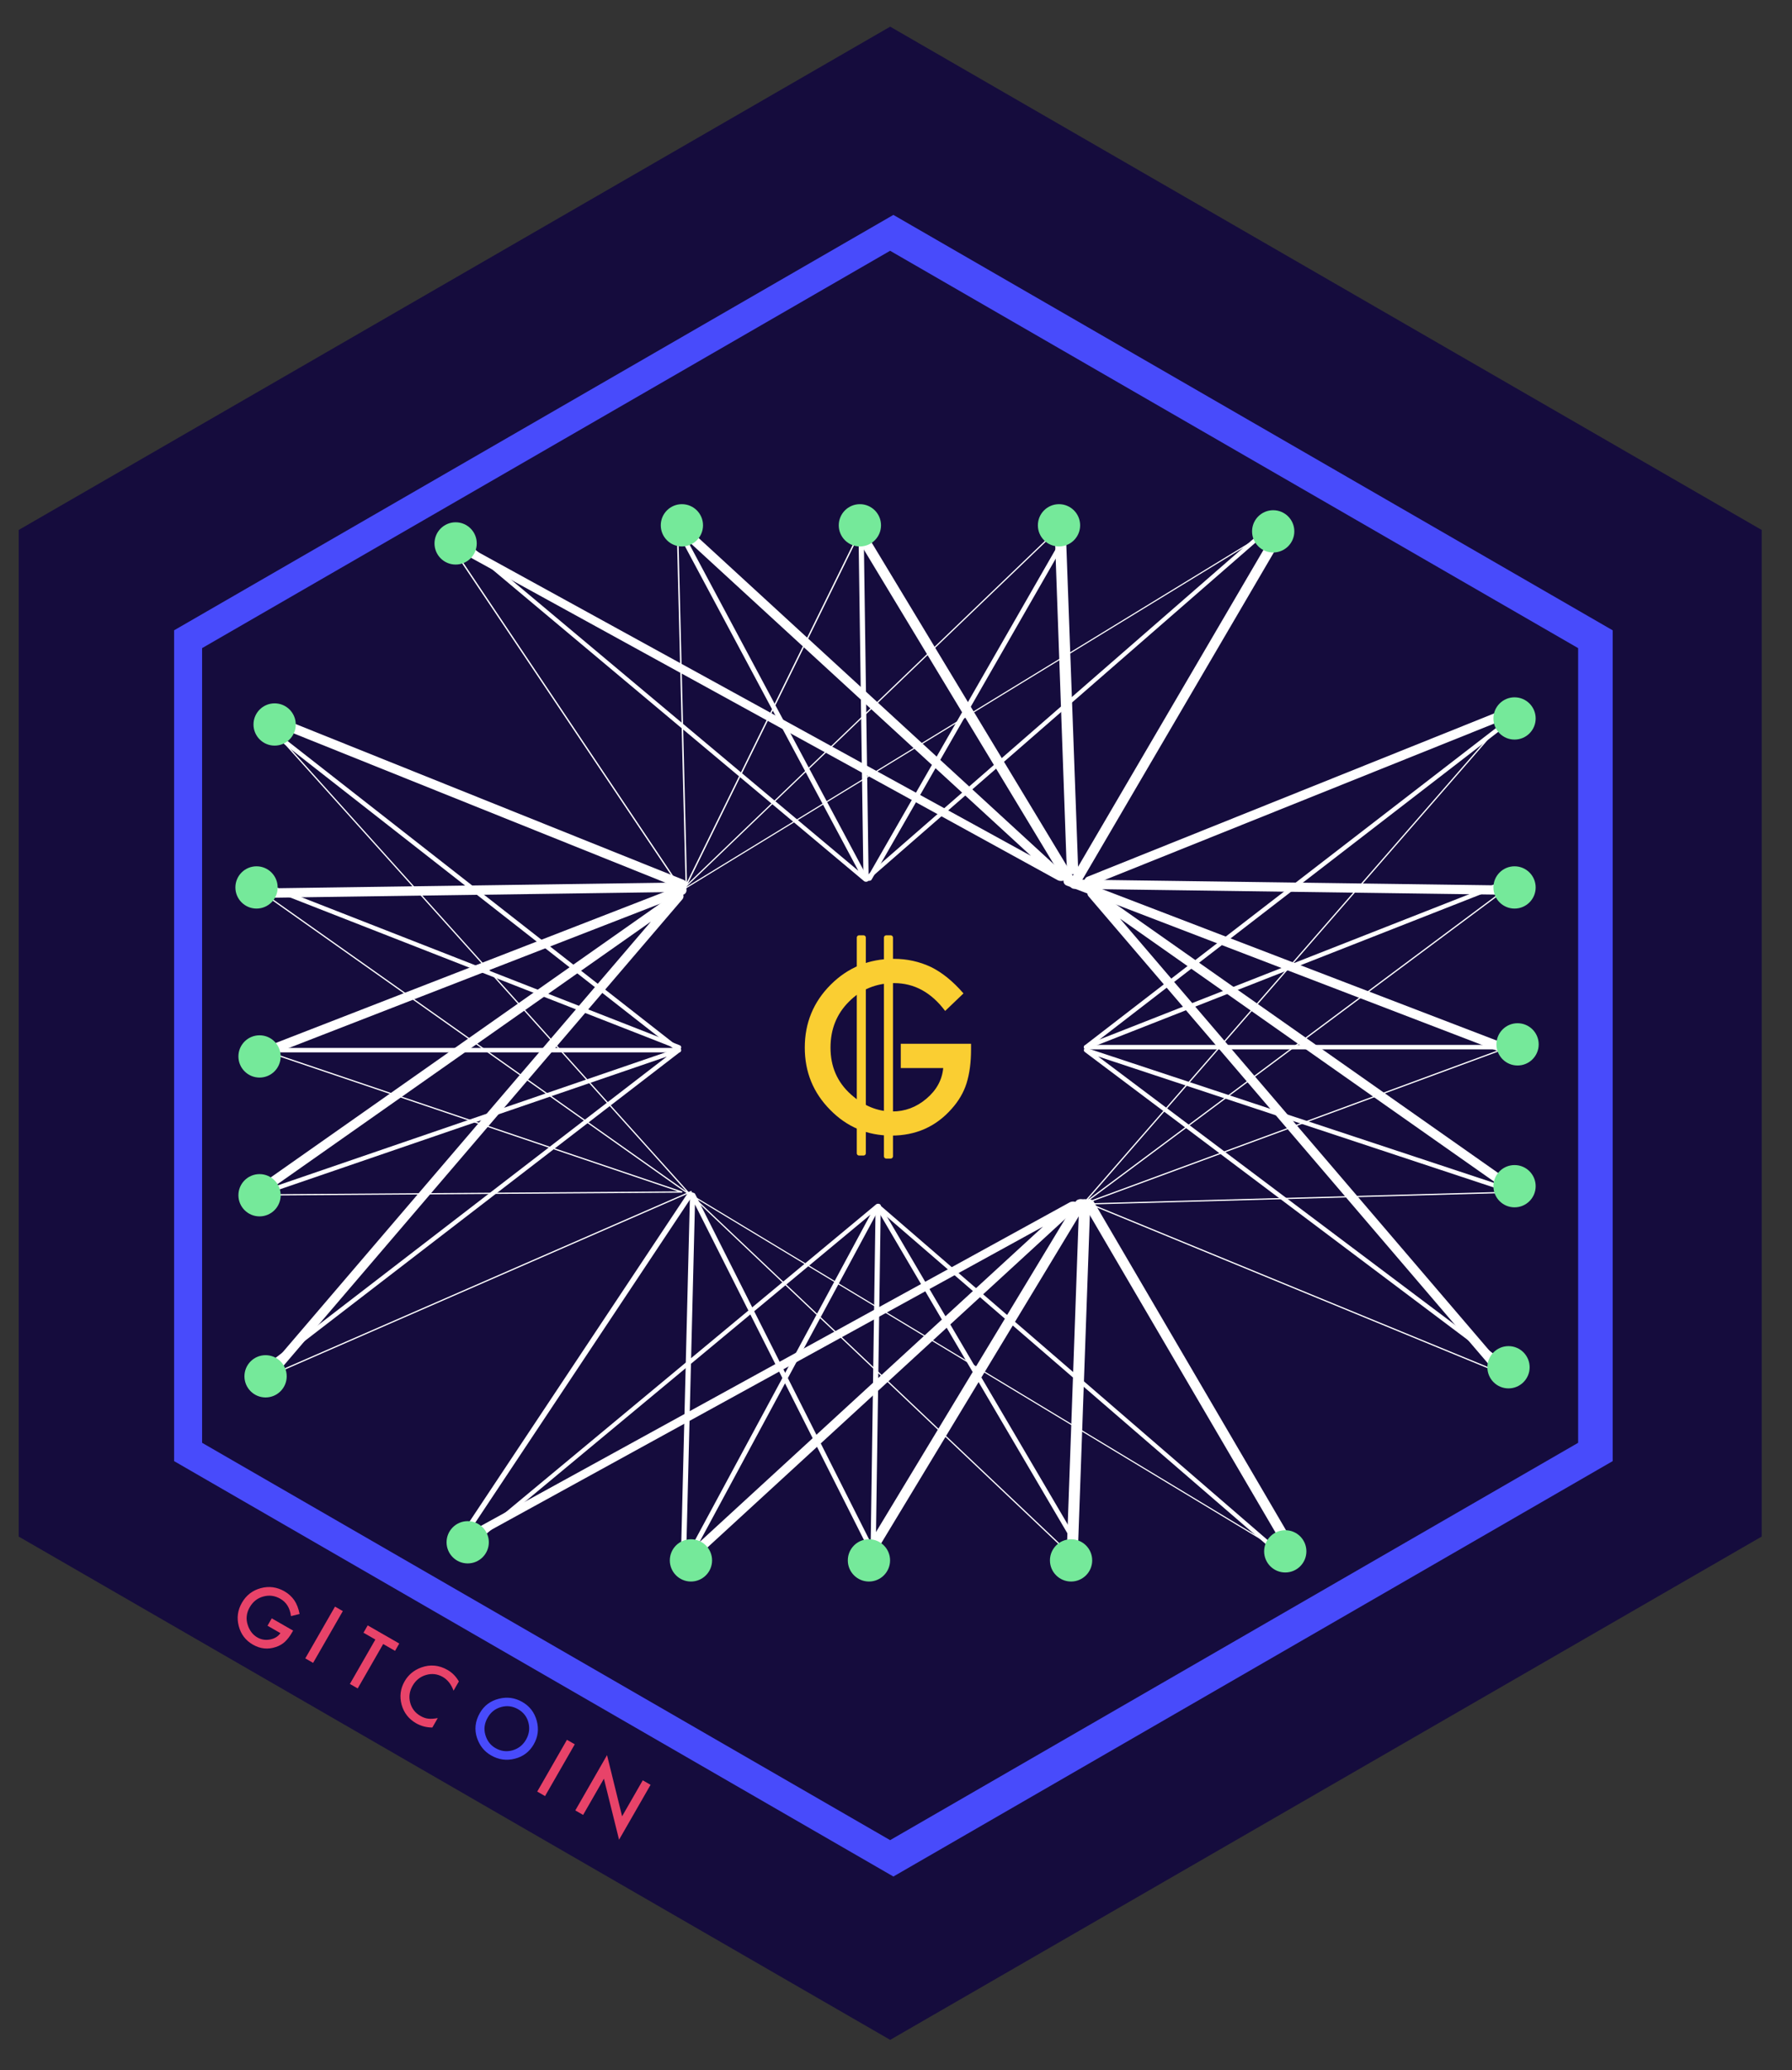 <?xml version="1.0" encoding="UTF-8" standalone="no"?>
<!DOCTYPE svg PUBLIC "-//W3C//DTD SVG 1.1//EN" "http://www.w3.org/Graphics/SVG/1.1/DTD/svg11.dtd">
<svg width="100%" height="100%" viewBox="0 0 594 686" version="1.1" xmlns="http://www.w3.org/2000/svg" xmlns:xlink="http://www.w3.org/1999/xlink" xml:space="preserve" style="fill-rule:evenodd;clip-rule:evenodd;stroke-linecap:round;stroke-linejoin:round;stroke-miterlimit:1.414;">
    <rect x="0" y="0" width="594" height="686" fill="#333333" stroke="none"/>
    <g transform="matrix(0.418,0,0,0.418,-192.732,-142.897)">
        <path d="M1167,363L1858.09,762L1858.09,1560L1167,1959L475.912,1560L475.912,762L1167,363Z" style="fill:rgb(21,12,61);"/>
    </g>
    <g transform="matrix(0.162,0.093,-0.093,0.162,141.193,455.799)">
        <path d="M-22.8,509.9L20.9,509.9L20.9,513.4C20.9,521.4 20,528.4 18.1,534.5C16.3,540.2 13.2,545.5 8.8,550.4C-1,561.5 -13.5,567 -28.7,567C-43.5,567 -56.2,561.7 -66.7,551C-77.3,540.3 -82.5,527.4 -82.5,512.3C-82.5,496.9 -77.1,483.9 -66.4,473.2C-55.7,462.5 -42.6,457.1 -27.2,457.1C-18.9,457.1 -11.2,458.8 -4,462.2C2.9,465.6 9.6,471 16.2,478.6L4.8,489.5C-3.9,477.9 -14.5,472.2 -26.9,472.2C-38.1,472.2 -47.5,476.1 -55.1,483.8C-62.7,491.4 -66.5,500.9 -66.5,512.3C-66.5,524.1 -62.3,533.8 -53.8,541.4C-45.9,548.5 -37.3,552 -28.1,552C-20.2,552 -13.2,549.4 -6.9,544.1C-0.6,538.8 2.9,532.4 3.6,525L-22.8,525L-22.8,509.9L-22.8,509.9Z" style="fill:rgb(232,67,105);fill-rule:nonzero;"/>
    </g>
    <g transform="matrix(0.162,0.093,-0.093,0.162,141.193,450.799)">
        <rect x="77.5" y="459.2" width="16" height="105.9" style="fill:rgb(232,67,105);fill-rule:nonzero;"/>
    </g>
    <g transform="matrix(0.162,0.093,-0.093,0.162,141.193,450.799)">
        <path d="M184.7,474.2L184.7,565L168.7,565L168.7,474.2L144.4,474.2L144.4,459.2L209,459.2L209,474.2L184.7,474.2ZM334.2,464.9L334.2,483.8C325,476.1 315.4,472.2 305.5,472.2C294.6,472.2 285.5,476.1 278,483.9C270.5,491.7 266.8,501.2 266.8,512.4C266.8,523.5 270.5,532.9 278,540.5C285.5,548.1 294.7,551.9 305.6,551.9C311.2,551.9 316,551 319.9,549.2C322.1,548.3 324.4,547.1 326.7,545.5C329.1,543.9 331.5,542.1 334.1,539.9L334.1,559.2C325,564.4 315.4,567 305.3,567C290.2,567 277.3,561.7 266.6,551.2C256,540.6 250.6,527.7 250.6,512.7C250.6,499.2 255.1,487.2 264,476.6C275,463.7 289.2,457.2 306.6,457.2C316.1,457.2 325.3,459.7 334.2,464.9" style="fill:rgb(232,67,105);fill-rule:nonzero;"/>
    </g>
    <g transform="matrix(0.162,0.093,-0.093,0.162,141.193,450.799)">
        <path d="M410.5,495C410.5,506.7 414.4,516.3 422.3,523.8C430.1,531.3 439.1,535.1 449.4,535.1C460.5,535.1 469.9,531.3 477.5,523.6C485.1,515.8 489,506.4 489,495.2C489,483.9 485.2,474.5 477.7,466.8C470.2,459.1 460.9,455.3 449.9,455.3C438.9,455.3 429.6,459.1 422,466.8C414.3,474.5 410.5,483.8 410.5,495M394.4,494.8C394.4,479.9 399.9,467.1 410.8,456.4C421.7,445.7 434.7,440.4 450,440.4C465.1,440.4 478,445.8 488.8,456.6C499.6,467.4 505,480.3 505,495.5C505,510.7 499.6,523.6 488.7,534.2C477.8,544.9 464.6,550.2 449.1,550.2C435.4,550.2 423.2,545.5 412.3,536C400.4,525.5 394.4,511.8 394.4,494.8" style="fill:rgb(72,75,251);fill-rule:nonzero;"/>
    </g>
    <g transform="matrix(0.162,0.093,-0.093,0.162,141.193,450.799)">
        <rect x="552.1" y="459.2" width="16" height="105.9" style="fill:rgb(232,67,105);fill-rule:nonzero;"/>
    </g>
    <g transform="matrix(0.162,0.093,-0.093,0.162,141.193,449.799)">
        <path d="M630,565.1L630,452L707.2,532.8L707.2,459.2L723.2,459.2L723.2,571.5L646,491L646,565.1L630,565.1Z" style="fill:rgb(232,67,105);fill-rule:nonzero;"/>
    </g>
    <g transform="matrix(0.345,0,0,0.345,-106.483,-54.019)">
        <path d="M1167,363L1858.09,762L1858.09,1560L1167,1959L475.912,1560L475.912,762L1167,363Z" style="fill:rgb(72,75,251);"/>
    </g>
    <g transform="matrix(0.33,0,0,0.33,-90.061,-36.687)">
        <path d="M1167,363L1858.09,762L1858.09,1560L1167,1959L475.912,1560L475.912,762L1167,363Z" style="fill:rgb(21,12,61);"/>
    </g>
    <g transform="matrix(0.012,0.842,-1.268,0.018,731.632,71.403)">
        <path d="M116,245L253.627,352.978" style="fill:none;stroke-width:1.35px;stroke:white;"/>
        <path d="M116,298L253.643,352.189" style="fill:none;stroke-width:1.35px;stroke:white;"/>
        <g transform="matrix(0.991,0,-3.46945e-18,1,1.005,-1.42775e-13)">
            <path d="M117,353L255,353L117,353Z" style="fill:none;stroke-width:1.36px;stroke:white;"/>
        </g>
        <path d="M114,401L254,353L115,460" style="fill:none;stroke-width:1.35px;stroke:white;"/>
        <g transform="matrix(1.008,-1.73472e-18,-6.93889e-18,1.015,-0.942,-3.702)">
            <path d="M116,243L256,399L116,300" style="fill:none;stroke-width:0.38px;stroke:white;"/>
        </g>
        <path d="M116,353L255,400L112,401" style="fill:none;stroke-width:0.39px;stroke:white;"/>
        <path d="M116,462L255,402" style="fill:none;stroke-width:0.39px;stroke:white;"/>
        <path d="M118,243L255,298" style="fill:none;stroke-width:2.9px;stroke:white;"/>
        <path d="M114,301L251.44,298.967L246.812,299.116L114,301Z" style="fill:none;stroke-width:2.9px;stroke:white;"/>
        <g transform="matrix(1.009,-3.46945e-18,0,1.014,-1.004,-5.096)">
            <path d="M116,354L253.807,300.766L116,354Z" style="fill:none;stroke-width:2.87px;stroke:white;"/>
        </g>
        <path d="M116,399L254,302L118,461" style="fill:none;stroke-width:2.9px;stroke:white;"/>
    </g>
    <g transform="matrix(0.012,-0.842,-1.268,-0.018,735.632,618.689)">
        <path d="M116,245L252.44,352.967" style="fill:none;stroke-width:1.35px;stroke:white;"/>
        <path d="M116,298L252.44,352.967" style="fill:none;stroke-width:1.35px;stroke:white;"/>
        <path d="M117,353L252.627,352.978L117,353Z" style="fill:none;stroke-width:1.35px;stroke:white;"/>
        <path d="M114,401L252.813,352.989L115,460" style="fill:none;stroke-width:1.35px;stroke:white;"/>
        <g transform="matrix(1,0,3.46945e-18,1.02,0.056,-4.913)">
            <path d="M116,243L256,399L116,300" style="fill:none;stroke-width:0.38px;stroke:white;"/>
        </g>
        <g transform="matrix(1.008,0,-3.46945e-18,1.033,-0.903,-11.68)">
            <path d="M116,353L255,400L112,401" style="fill:none;stroke-width:1.32px;stroke:white;"/>
        </g>
        <g transform="matrix(1.009,0,0,1,-0.99,0.086)">
            <path d="M116,462L255,402" style="fill:none;stroke-width:1.54px;stroke:white;"/>
        </g>
        <path d="M118,243L255,298" style="fill:none;stroke-width:2.9px;stroke:white;"/>
        <path d="M114,301L255,299L114,301Z" style="fill:none;stroke-width:2.9px;stroke:white;"/>
        <path d="M116,354L255,300L116,354Z" style="fill:none;stroke-width:2.9px;stroke:white;"/>
        <path d="M116,399L254,302L118,461" style="fill:none;stroke-width:2.9px;stroke:white;"/>
    </g>
    <g transform="matrix(1,0,0,1,-29,-5)">
        <g transform="matrix(0.986,0,0,1,1.657,0)">
            <path d="M116,245L256,353" style="fill:none;stroke-width:1.47px;stroke:white;"/>
        </g>
        <g transform="matrix(0.986,0,0,0.982,1.657,5.418)">
            <path d="M116,298L256,353" style="fill:none;stroke-width:1.48px;stroke:white;"/>
        </g>
        <g transform="matrix(0.978,0,0,1,2.543,0)">
            <path d="M117,353L255,353L117,353Z" style="fill:none;stroke-width:1.47px;stroke:white;"/>
        </g>
        <path d="M114,401L254,353L115,460" style="fill:none;stroke-width:1.46px;stroke:white;"/>
        <g transform="matrix(1.014,0,0,1.013,-1.657,-3.115)">
            <path d="M116,243L256,399L116,300" style="fill:none;stroke-width:0.41px;stroke:white;"/>
        </g>
        <path d="M116,353L255,400L112,401" style="fill:none;stroke-width:0.42px;stroke:white;"/>
        <g transform="matrix(1.022,0,0,1.033,-2.504,-15.4)">
            <path d="M116,462L255,402" style="fill:none;stroke-width:0.41px;stroke:white;"/>
        </g>
        <path d="M118,243L255,298" style="fill:none;stroke-width:3.12px;stroke:white;"/>
        <path d="M114,301L255,299L114,301Z" style="fill:none;stroke-width:3.12px;stroke:white;"/>
        <path d="M116,354L255,300L116,354Z" style="fill:none;stroke-width:3.12px;stroke:white;"/>
        <path d="M116,399L254,302L118,461" style="fill:none;stroke-width:3.12px;stroke:white;"/>
    </g>
    <g transform="matrix(-1,0,0,1,616,-6)">
        <path d="M116,245L256,353" style="fill:none;stroke-width:1.46px;stroke:white;"/>
        <path d="M116,298L256,353" style="fill:none;stroke-width:1.46px;stroke:white;"/>
        <path d="M117,353L255,353L117,353Z" style="fill:none;stroke-width:1.46px;stroke:white;"/>
        <path d="M114,401L256,354L115,460" style="fill:none;stroke-width:1.46px;stroke:white;"/>
        <path d="M116,243L257,405L116,300" style="fill:none;stroke-width:0.42px;stroke:white;"/>
        <path d="M116,353L257,405L112,401" style="fill:none;stroke-width:0.42px;stroke:white;"/>
        <path d="M116,462L255.773,404.53L256,404" style="fill:none;stroke-width:0.42px;stroke:white;"/>
        <path d="M118,243L255,298" style="fill:none;stroke-width:3.12px;stroke:white;"/>
        <g transform="matrix(1.035,0,0,1,-4.043,0)">
            <path d="M114,301L255,299L114,301Z" style="fill:none;stroke-width:3.07px;stroke:white;"/>
        </g>
        <g transform="matrix(1.05,0,0,1.037,-5.842,-13.111)">
            <path d="M116,354L255,300L116,354Z" style="fill:none;stroke-width:2.99px;stroke:white;"/>
        </g>
        <path d="M116,399L254,302L118,461" style="fill:none;stroke-width:3.12px;stroke:white;"/>
    </g>
    <g transform="matrix(0.667,0,0,0.667,29.333,83.667)">
        <circle cx="92.5" cy="234.5" r="10.5" style="fill:rgb(117,233,154);"/>
    </g>
    <g transform="matrix(0.667,0,0,0.667,89.333,23.667)">
        <circle cx="92.5" cy="234.5" r="10.5" style="fill:rgb(117,233,154);"/>
    </g>
    <g transform="matrix(0.667,0,0,0.667,164.333,17.667)">
        <circle cx="92.5" cy="234.5" r="10.5" style="fill:rgb(117,233,154);"/>
    </g>
    <g transform="matrix(0.667,0,0,0.667,223.333,17.667)">
        <circle cx="92.5" cy="234.5" r="10.5" style="fill:rgb(117,233,154);"/>
    </g>
    <g transform="matrix(0.667,0,0,0.667,289.333,17.667)">
        <circle cx="92.5" cy="234.5" r="10.5" style="fill:rgb(117,233,154);"/>
    </g>
    <g transform="matrix(0.667,0,0,0.667,360.333,19.667)">
        <circle cx="92.5" cy="234.5" r="10.5" style="fill:rgb(117,233,154);"/>
    </g>
    <g transform="matrix(0.667,0,0,0.667,440.333,81.667)">
        <circle cx="92.5" cy="234.5" r="10.5" style="fill:rgb(117,233,154);"/>
    </g>
    <g transform="matrix(0.667,0,0,0.667,440.333,137.667)">
        <circle cx="92.5" cy="234.5" r="10.5" style="fill:rgb(117,233,154);"/>
    </g>
    <g transform="matrix(0.667,0,0,0.667,441.333,189.667)">
        <circle cx="92.5" cy="234.5" r="10.5" style="fill:rgb(117,233,154);"/>
    </g>
    <g transform="matrix(0.667,0,0,0.667,440.333,236.667)">
        <circle cx="92.5" cy="234.5" r="10.5" style="fill:rgb(117,233,154);"/>
    </g>
    <g transform="matrix(0.667,0,0,0.667,438.333,296.667)">
        <circle cx="92.5" cy="234.5" r="10.5" style="fill:rgb(117,233,154);"/>
    </g>
    <g transform="matrix(0.667,0,0,0.667,364.333,357.667)">
        <circle cx="92.5" cy="234.5" r="10.5" style="fill:rgb(117,233,154);"/>
    </g>
    <g transform="matrix(0.667,0,0,0.667,293.333,360.667)">
        <circle cx="92.5" cy="234.5" r="10.5" style="fill:rgb(117,233,154);"/>
    </g>
    <g transform="matrix(0.667,0,0,0.667,226.333,360.667)">
        <circle cx="92.5" cy="234.5" r="10.5" style="fill:rgb(117,233,154);"/>
    </g>
    <g transform="matrix(0.667,0,0,0.667,167.333,360.667)">
        <circle cx="92.5" cy="234.5" r="10.5" style="fill:rgb(117,233,154);"/>
    </g>
    <g transform="matrix(0.667,0,0,0.667,93.333,354.667)">
        <circle cx="92.5" cy="234.5" r="10.5" style="fill:rgb(117,233,154);"/>
    </g>
    <g transform="matrix(0.667,0,0,0.667,26.333,299.667)">
        <circle cx="92.5" cy="234.5" r="10.5" style="fill:rgb(117,233,154);"/>
    </g>
    <g transform="matrix(0.667,0,0,0.667,24.333,239.667)">
        <circle cx="92.5" cy="234.5" r="10.5" style="fill:rgb(117,233,154);"/>
    </g>
    <g transform="matrix(0.667,0,0,0.667,24.333,193.667)">
        <circle cx="92.5" cy="234.5" r="10.5" style="fill:rgb(117,233,154);"/>
    </g>
    <g transform="matrix(0.667,0,0,0.667,23.333,137.667)">
        <circle cx="92.5" cy="234.5" r="10.5" style="fill:rgb(117,233,154);"/>
    </g>
    <g transform="matrix(1,0,0,0.802,2,69.341)">
        <path d="M285,300.935C285,300.419 284.664,300 284.25,300L282.75,300C282.336,300 282,300.419 282,300.935L282,390.065C282,390.581 282.336,391 282.75,391L284.25,391C284.664,391 285,390.581 285,390.065L285,300.935Z" style="fill:rgb(250,206,50);"/>
    </g>
    <g transform="matrix(1,0,0,0.813,11,66.044)">
        <path d="M285,300.922C285,300.413 284.664,300 284.25,300L282.75,300C282.336,300 282,300.413 282,300.922L282,390.078C282,390.587 282.336,391 282.75,391L284.25,391C284.664,391 285,390.587 285,390.078L285,300.922Z" style="fill:rgb(250,206,50);"/>
    </g>
    <g transform="matrix(0.533,2.77556e-17,6.93889e-16,0.533,310.735,74.1)">
        <path d="M-22.8,509.9L20.9,509.9L20.9,513.4C20.9,521.4 20,528.4 18.1,534.5C16.3,540.2 13.2,545.5 8.8,550.4C-1,561.5 -13.5,567 -28.7,567C-43.5,567 -56.2,561.7 -66.7,551C-77.3,540.3 -82.5,527.4 -82.5,512.3C-82.5,496.9 -77.1,483.9 -66.4,473.2C-55.7,462.5 -42.6,457.1 -27.2,457.1C-18.9,457.1 -11.2,458.8 -4,462.2C2.9,465.6 9.6,471 16.2,478.6L4.8,489.5C-3.9,477.9 -14.5,472.2 -26.9,472.2C-38.1,472.2 -47.5,476.1 -55.1,483.8C-62.7,491.4 -66.5,500.9 -66.5,512.3C-66.5,524.1 -62.3,533.8 -53.8,541.4C-45.9,548.5 -37.3,552 -28.1,552C-20.2,552 -13.2,549.4 -6.9,544.1C-0.6,538.8 2.9,532.4 3.6,525L-22.8,525L-22.8,509.9L-22.8,509.9Z" style="fill:rgb(250,206,50);fill-rule:nonzero;"/>
    </g>
</svg>
